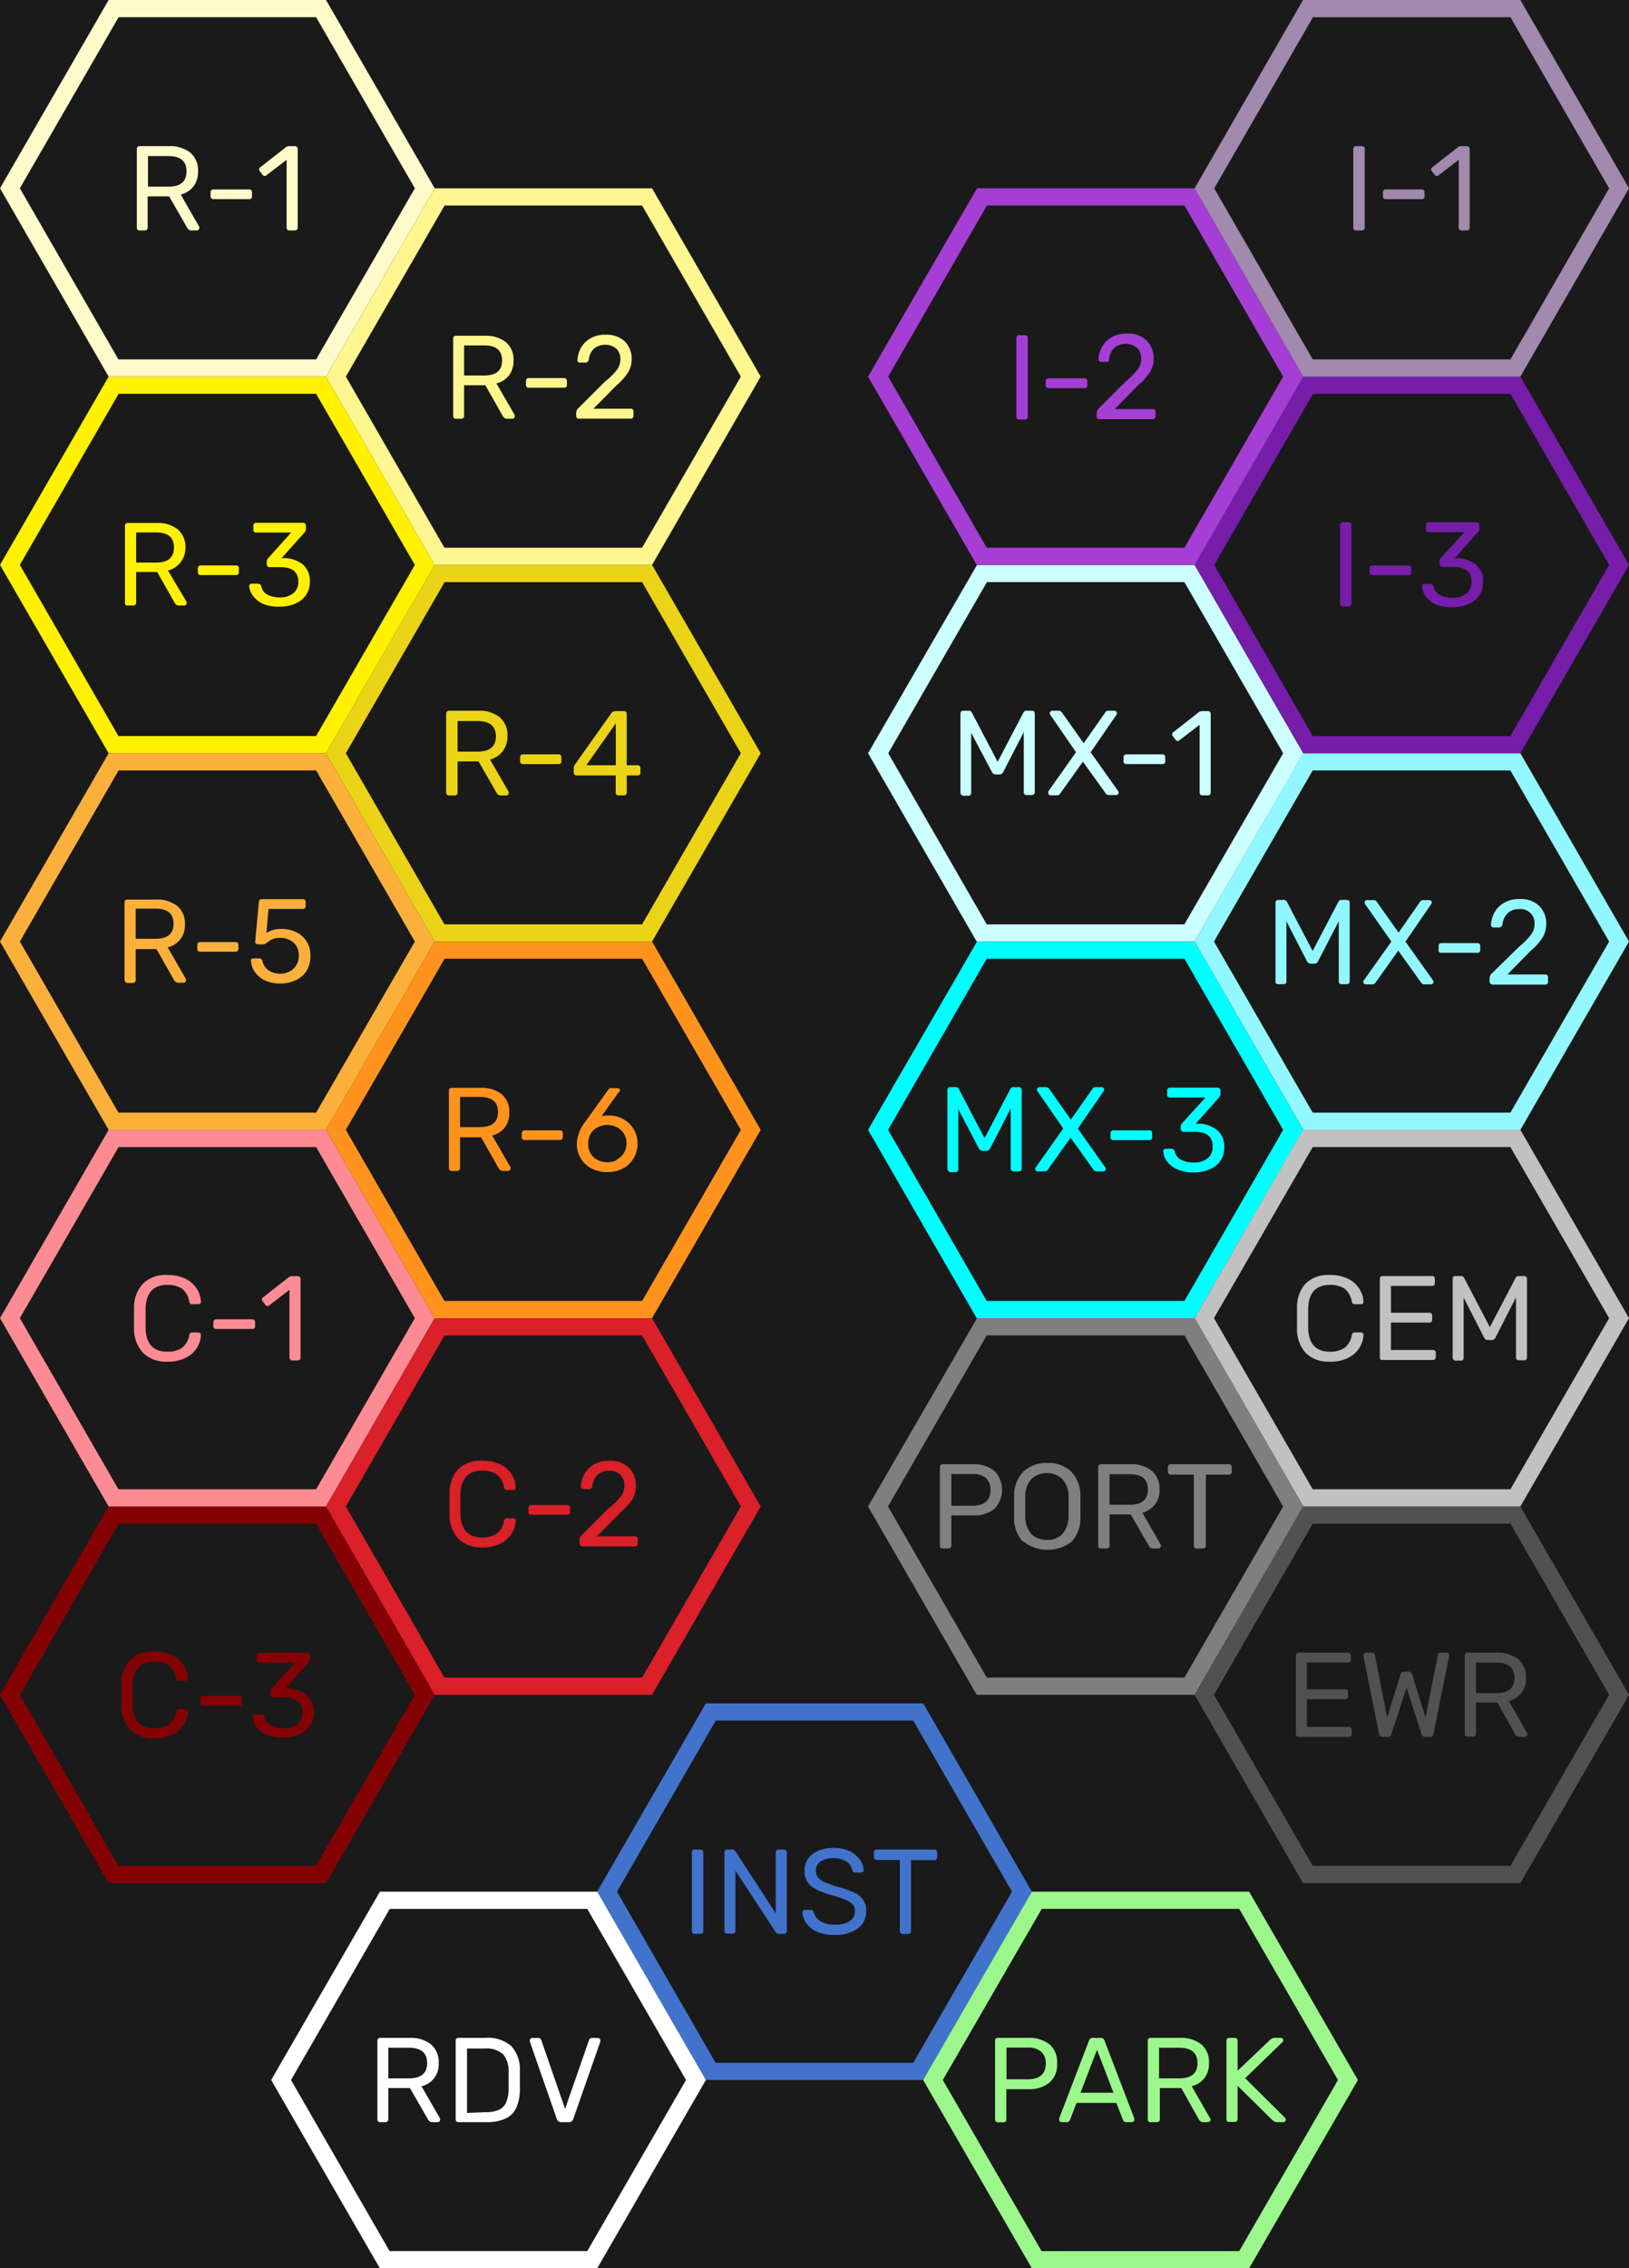 <svg xmlns="http://www.w3.org/2000/svg" viewBox="0 0 189.54 263.8">
  <defs>
    <style>
      .cls-1 {
        fill: #1a1a1a;
      }

      .cls-2 {
        fill: #4273cc;
      }

      .cls-3 {
        fill: #fff;
      }

      .cls-4 {
        fill: #9bf78b;
      }

      .cls-5 {
        fill: #cff;
      }

      .cls-6 {
        fill: aqua;
      }

      .cls-7 {
        fill: #92f7ff;
      }

      .cls-8 {
        fill: #c1c1c1;
      }

      .cls-9 {
        fill: #7f7f7f;
      }

      .cls-10 {
        fill: #515151;
      }

      .cls-11 {
        fill: #761daa;
      }

      .cls-12 {
        fill: #a53ed5;
      }

      .cls-13 {
        fill: #a18aad;
      }

      .cls-14 {
        fill: #fc8b93;
      }

      .cls-15 {
        fill: #da2028;
      }

      .cls-16 {
        fill: #850204;
      }

      .cls-17 {
        fill: #fffaca;
      }

      .cls-18 {
        fill: #fff68f;
      }

      .cls-19 {
        fill: #fff100;
      }

      .cls-20 {
        fill: #ebd417;
      }

      .cls-21 {
        fill: #fbb03b;
      }

      .cls-22 {
        fill: #ff931e;
      }
    </style>
  </defs>
  <title>ZonesHex</title>
  <g id="Layer_2" data-name="Layer 2">
    <rect class="cls-1" x="-0.23" y="-0.1" width="190" height="264"/>
  </g>
  <g id="Res">
    <g id="OTHER">
      <path class="cls-2" d="M106.26,200.1,117.75,220l-11.49,19.9h-23L71.79,220l11.49-19.9h23m1.16-2H82.13L69.48,220l12.65,21.9h25.29L120.06,220l-12.64-21.9Z"/>
      <path class="cls-3" d="M68.33,222l11.49,19.9L68.33,261.8h-23L33.86,241.9,45.35,222h23m1.16-2H44.2L31.55,241.9,44.2,263.8H69.49l12.64-21.9L69.49,220Z"/>
      <path class="cls-4" d="M144.19,222l11.49,19.9-11.49,19.9h-23l-11.49-19.9L121.21,222h23m1.15-2H120.06l-12.65,21.9,12.65,21.9h25.28L158,241.9,145.34,220Z"/>
      <g>
        <path class="cls-4" d="M115.87,246.71a.32.32,0,0,1-.09-.23v-9.14a.33.33,0,0,1,.09-.25.28.28,0,0,1,.22-.09h3.54a3.8,3.8,0,0,1,2.49.76A2.75,2.75,0,0,1,123,240a2.72,2.72,0,0,1-.9,2.21,3.74,3.74,0,0,1-2.49.76h-2.52v3.53a.31.31,0,0,1-.32.32h-.7A.28.28,0,0,1,115.87,246.71Zm3.69-4.89c1.41,0,2.12-.62,2.12-1.84a1.77,1.77,0,0,0-.53-1.37,2.29,2.29,0,0,0-1.59-.48h-2.45v3.69Z"/>
        <path class="cls-4" d="M123.33,246.72a.27.27,0,0,1-.09-.2l0-.15,3.47-9.06a.44.44,0,0,1,.45-.31h.9a.44.44,0,0,1,.45.31l3.47,9.06,0,.15a.27.27,0,0,1-.09.2.34.34,0,0,1-.21.08h-.66a.38.38,0,0,1-.35-.24l-.78-2h-4.63l-.77,2a.38.38,0,0,1-.35.24h-.68A.27.27,0,0,1,123.33,246.72Zm2.39-3.34h3.84l-1.92-5Z"/>
        <path class="cls-4" d="M133.63,246.71a.31.31,0,0,1-.08-.23v-9.14a.33.33,0,0,1,.08-.25.3.3,0,0,1,.23-.09h3.41a3.81,3.81,0,0,1,2.5.75,2.67,2.67,0,0,1,.9,2.18,2.74,2.74,0,0,1-.53,1.75,2.79,2.79,0,0,1-1.48.95l2.15,3.74a.3.3,0,0,1,.05.15.27.27,0,0,1-.09.2.28.28,0,0,1-.2.08H140a.48.48,0,0,1-.33-.1.94.94,0,0,1-.22-.28l-2-3.58h-2.5v3.64a.32.32,0,0,1-.09.23.36.36,0,0,1-.24.09h-.67A.3.3,0,0,1,133.63,246.71Zm3.59-5c1.4,0,2.11-.59,2.11-1.78s-.71-1.78-2.11-1.78h-2.36v3.56Z"/>
        <path class="cls-4" d="M142.79,246.71a.32.32,0,0,1-.09-.23v-9.14a.33.33,0,0,1,.09-.25A.28.28,0,0,1,143,237h.66a.32.32,0,0,1,.24.09.3.3,0,0,1,.1.25v3.48l3.79-3.6a.78.78,0,0,1,.55-.22h.7a.27.27,0,0,1,.27.28.24.24,0,0,1-.06.18l-4.37,4.23,4.66,4.63a.31.31,0,0,1,.07.2.3.3,0,0,1-.08.2.32.32,0,0,1-.2.08h-.73a.68.68,0,0,1-.31-.06l-.23-.16-4.06-4v3.87a.33.33,0,0,1-.1.23.36.36,0,0,1-.24.09H143A.28.28,0,0,1,142.79,246.71Z"/>
      </g>
      <g>
        <path class="cls-2" d="M80.58,224.81a.36.36,0,0,1-.08-.23v-9.16a.36.36,0,0,1,.08-.23.3.3,0,0,1,.23-.09h.7a.31.31,0,0,1,.32.32v9.16a.31.31,0,0,1-.32.32h-.7A.3.3,0,0,1,80.58,224.81Z"/>
        <path class="cls-2" d="M84.38,224.81a.32.32,0,0,1-.09-.23v-9.14a.35.35,0,0,1,.09-.25.28.28,0,0,1,.22-.09h.62a.33.33,0,0,1,.21.06l.14.14,4.69,7.22v-7.08a.35.35,0,0,1,.09-.25.32.32,0,0,1,.23-.09h.63a.32.32,0,0,1,.24.09.36.36,0,0,1,.1.25v9.13a.33.33,0,0,1-.1.23.28.28,0,0,1-.23.1h-.63a.33.33,0,0,1-.33-.19l-4.69-7.16v7a.32.32,0,0,1-.09.23.32.32,0,0,1-.24.09H84.6A.28.28,0,0,1,84.38,224.81Z"/>
        <path class="cls-2" d="M95.12,224.68a3.08,3.08,0,0,1-1.29-1,2.31,2.31,0,0,1-.47-1.28.27.27,0,0,1,.09-.2.3.3,0,0,1,.21-.08h.69a.35.35,0,0,1,.34.28,1.69,1.69,0,0,0,.73,1,2.83,2.83,0,0,0,1.7.43,3,3,0,0,0,1.77-.42,1.33,1.33,0,0,0,.59-1.16,1.12,1.12,0,0,0-.28-.79,2.49,2.49,0,0,0-.86-.53,16.36,16.36,0,0,0-1.7-.57,8.75,8.75,0,0,1-1.71-.66,2.46,2.46,0,0,1-1-.86,2.56,2.56,0,0,1,.08-2.65,2.75,2.75,0,0,1,1.18-.94,4.58,4.58,0,0,1,1.82-.34,4.16,4.16,0,0,1,1.87.39,3.1,3.1,0,0,1,1.18,1,2.25,2.25,0,0,1,.43,1.17.25.25,0,0,1-.08.21.29.29,0,0,1-.21.09h-.7a.38.38,0,0,1-.21-.07.39.39,0,0,1-.14-.21,1.44,1.44,0,0,0-.67-1,2.6,2.6,0,0,0-1.47-.39,2.66,2.66,0,0,0-1.51.37,1.23,1.23,0,0,0-.56,1.1,1.22,1.22,0,0,0,.25.8,2.19,2.19,0,0,0,.8.54,12.93,12.93,0,0,0,1.58.55,11.68,11.68,0,0,1,1.87.67,2.52,2.52,0,0,1,1,.84,2.18,2.18,0,0,1,.34,1.28,2.42,2.42,0,0,1-1,2.05,4.49,4.49,0,0,1-2.71.73A5.1,5.1,0,0,1,95.12,224.68Z"/>
        <path class="cls-2" d="M104.8,224.81a.29.29,0,0,1-.1-.23v-8.27H102a.29.29,0,0,1-.23-.1.3.3,0,0,1-.09-.23v-.54a.35.35,0,0,1,.09-.25.32.32,0,0,1,.23-.09h6.72a.32.32,0,0,1,.24.09.34.34,0,0,1,.08.25V216a.3.3,0,0,1-.09.23.28.28,0,0,1-.23.1H106v8.27a.32.32,0,0,1-.09.23.36.36,0,0,1-.24.09H105A.3.3,0,0,1,104.8,224.81Z"/>
      </g>
      <g>
        <path class="cls-3" d="M44,246.71a.32.32,0,0,1-.09-.23v-9.14a.33.33,0,0,1,.09-.25.28.28,0,0,1,.22-.09h3.42a3.81,3.81,0,0,1,2.5.75,2.67,2.67,0,0,1,.9,2.18,2.59,2.59,0,0,1-2,2.7l2.16,3.74a.28.28,0,0,1,0,.15.27.27,0,0,1-.28.28h-.61a.48.48,0,0,1-.33-.1.94.94,0,0,1-.22-.28l-2.06-3.58H45.18v3.64a.29.29,0,0,1-.1.23.32.32,0,0,1-.24.09h-.67A.28.28,0,0,1,44,246.71Zm3.58-5c1.41,0,2.12-.59,2.12-1.78s-.71-1.78-2.12-1.78H45.18v3.56Z"/>
        <path class="cls-3" d="M53.11,246.71a.32.32,0,0,1-.09-.23v-9.14a.33.33,0,0,1,.09-.25.28.28,0,0,1,.22-.09h3.16a4.16,4.16,0,0,1,3,.95,4,4,0,0,1,1,2.85c0,.27,0,.63,0,1.09s0,.82,0,1.1a5.29,5.29,0,0,1-.43,2.17,2.54,2.54,0,0,1-1.25,1.23,5.18,5.18,0,0,1-2.27.41H53.33A.28.28,0,0,1,53.11,246.71Zm3.38-1.07a3.7,3.7,0,0,0,1.56-.27,1.68,1.68,0,0,0,.84-.86,4.07,4.07,0,0,0,.29-1.57q0-.84,0-1.05c0-.15,0-.5,0-1a3,3,0,0,0-.66-2,2.88,2.88,0,0,0-2.1-.65H54.34v7.49Z"/>
        <path class="cls-3" d="M64.79,246.44l-3.14-9,0-.15a.25.25,0,0,1,.09-.19.28.28,0,0,1,.2-.09h.67a.37.37,0,0,1,.25.08.38.38,0,0,1,.12.17l2.77,8,2.78-8a.38.38,0,0,1,.12-.17.39.39,0,0,1,.25-.08h.67a.27.27,0,0,1,.2.09.27.27,0,0,1,.08.19.58.58,0,0,1,0,.15l-3.15,9a.51.51,0,0,1-.51.36H65.3A.52.52,0,0,1,64.79,246.44Z"/>
      </g>
    </g>
    <g id="MX">
      <path class="cls-5" d="M137.81,67.7,149.3,87.6l-11.49,19.9h-23L103.35,87.6l11.48-19.9h23m1.16-2H113.68L101,87.6l12.64,21.9H139l12.64-21.9L139,65.7Z"/>
      <path class="cls-6" d="M137.81,111.5l11.49,19.9-11.49,19.9h-23l-11.48-19.9,11.48-19.9h23m1.16-2H113.68L101,131.4l12.64,21.9H139l12.64-21.9L139,109.5Z"/>
      <path class="cls-7" d="M175.74,89.6l11.49,19.9-11.49,19.9h-23l-11.49-19.9,11.49-19.9h23m1.16-2H151.61L139,109.5l12.65,21.9H176.9l12.64-21.9L176.9,87.6Z"/>
      <g>
        <path class="cls-5" d="M111.84,92.41a.32.32,0,0,1-.09-.23V83a.41.41,0,0,1,.08-.25.32.32,0,0,1,.24-.09h.66a.36.36,0,0,1,.35.21l3,5.73,3-5.73a.37.37,0,0,1,.34-.21h.66a.29.29,0,0,1,.23.09.37.37,0,0,1,.09.25v9.14a.31.31,0,0,1-.32.32h-.65a.28.28,0,0,1-.22-.09.32.32,0,0,1-.09-.23v-7l-2.39,4.64a.47.47,0,0,1-.45.29h-.42a.51.51,0,0,1-.45-.29L113,85.22v7a.32.32,0,0,1-.09.23.3.3,0,0,1-.23.09h-.63A.32.32,0,0,1,111.84,92.41Z"/>
        <path class="cls-5" d="M122.05,92.42a.3.3,0,0,1-.08-.2A.32.32,0,0,1,122,92l3.2-4.52-3-4.35a.33.33,0,0,1-.06-.19.31.31,0,0,1,.28-.28h.8a.48.48,0,0,1,.37.24l2.5,3.54,2.48-3.54a.4.4,0,0,1,.36-.24h.75a.31.31,0,0,1,.28.28.33.33,0,0,1-.06.19l-3,4.36,3.2,4.51a.32.32,0,0,1,.06.18.27.27,0,0,1-.09.2.28.28,0,0,1-.21.08H129a.43.43,0,0,1-.37-.22L126,88.58l-2.64,3.7a.42.42,0,0,1-.36.22h-.77A.27.27,0,0,1,122.05,92.42Z"/>
        <path class="cls-5" d="M130.82,88.78a.29.29,0,0,1-.09-.22v-.51a.32.32,0,0,1,.09-.23.32.32,0,0,1,.24-.09h4.2a.31.31,0,0,1,.32.32v.51a.29.29,0,0,1-.09.22.31.31,0,0,1-.23.08h-4.2A.32.32,0,0,1,130.82,88.78Z"/>
        <path class="cls-5" d="M139.67,92.41a.32.32,0,0,1-.09-.23V84.29l-2.35,1.8a.32.32,0,0,1-.21.09.34.34,0,0,1-.24-.14l-.33-.44a.3.3,0,0,1-.07-.19.29.29,0,0,1,.14-.26l3-2.35a.76.76,0,0,1,.37-.1h.66a.32.32,0,0,1,.23.09.34.34,0,0,1,.09.24v9.15a.31.31,0,0,1-.32.32h-.69A.28.28,0,0,1,139.67,92.41Z"/>
      </g>
      <g>
        <path class="cls-7" d="M148.5,114.39a.28.28,0,0,1-.09-.23V105a.33.33,0,0,1,.08-.25.3.3,0,0,1,.24-.09h.65a.35.35,0,0,1,.35.21l3,5.73,3-5.73a.35.35,0,0,1,.33-.21h.66a.32.32,0,0,1,.24.09.37.37,0,0,1,.08.25v9.14a.31.31,0,0,1-.32.32h-.64a.3.3,0,0,1-.23-.09.36.36,0,0,1-.08-.23v-7l-2.4,4.63a.46.46,0,0,1-.44.3h-.42a.48.48,0,0,1-.45-.3l-2.38-4.63v7a.31.31,0,0,1-.32.32h-.63A.3.3,0,0,1,148.5,114.39Z"/>
        <path class="cls-7" d="M158.71,114.4a.27.27,0,0,1-.09-.2.3.3,0,0,1,.06-.18l3.21-4.52-3.06-4.36a.35.35,0,0,1-.05-.18.32.32,0,0,1,.08-.2.3.3,0,0,1,.2-.08h.8a.45.45,0,0,1,.36.24l2.51,3.54,2.47-3.54a.43.43,0,0,1,.37-.24h.74a.27.27,0,0,1,.28.28.28.28,0,0,1-.06.18l-3,4.37,3.21,4.51a.37.37,0,0,1,.05.18.27.27,0,0,1-.09.2.32.32,0,0,1-.2.08h-.8a.42.42,0,0,1-.36-.22l-2.65-3.7-2.63,3.7a.44.44,0,0,1-.37.22h-.77A.27.27,0,0,1,158.71,114.4Z"/>
        <path class="cls-7" d="M167.48,110.76a.3.3,0,0,1-.09-.23V110a.31.31,0,0,1,.32-.32h4.2a.31.31,0,0,1,.32.32v.5a.3.3,0,0,1-.09.23.36.36,0,0,1-.23.08h-4.2A.36.36,0,0,1,167.48,110.76Z"/>
        <path class="cls-7" d="M173.42,114.39a.29.29,0,0,1-.1-.23v-.42a.84.84,0,0,1,.35-.62l3.06-3a8,8,0,0,0,1.42-1.44,2,2,0,0,0,.4-1.19,1.63,1.63,0,0,0-1.81-1.76,1.79,1.79,0,0,0-1.33.49,2.17,2.17,0,0,0-.6,1.31.36.36,0,0,1-.14.24.37.37,0,0,1-.23.09h-.67a.29.29,0,0,1-.21-.09.27.27,0,0,1-.08-.19,3.25,3.25,0,0,1,.4-1.44A2.84,2.84,0,0,1,175,105a3.26,3.26,0,0,1,1.76-.44,3.12,3.12,0,0,1,2.36.82,2.83,2.83,0,0,1,.79,2.07,3,3,0,0,1-.43,1.59,6.45,6.45,0,0,1-1.33,1.49l-2.76,2.8h4.41a.32.32,0,0,1,.24.09.33.33,0,0,1,.08.24v.53a.31.31,0,0,1-.32.32h-6.13A.3.3,0,0,1,173.42,114.39Z"/>
      </g>
      <g>
        <path class="cls-6" d="M110.32,136.14a.32.32,0,0,1-.09-.23v-9.14a.37.37,0,0,1,.09-.25.29.29,0,0,1,.23-.09h.66a.35.35,0,0,1,.35.21l3,5.73,3-5.73a.37.37,0,0,1,.34-.21h.66a.29.29,0,0,1,.23.09.37.37,0,0,1,.09.25v9.14a.31.31,0,0,1-.32.32h-.65a.29.29,0,0,1-.22-.09.32.32,0,0,1-.09-.23v-7l-2.39,4.64a.47.47,0,0,1-.45.29h-.42a.51.51,0,0,1-.45-.29L111.5,129v7a.32.32,0,0,1-.09.23.3.3,0,0,1-.23.09h-.63A.32.32,0,0,1,110.32,136.14Z"/>
        <path class="cls-6" d="M120.53,136.15a.3.3,0,0,1-.08-.2.32.32,0,0,1,.06-.18l3.2-4.52-3-4.35a.33.33,0,0,1-.06-.19.31.31,0,0,1,.28-.28h.8a.48.48,0,0,1,.37.24l2.5,3.54,2.48-3.54a.4.4,0,0,1,.36-.24h.75a.31.31,0,0,1,.28.28.33.33,0,0,1-.06.19l-3,4.36,3.2,4.51a.32.32,0,0,1,.06.18.27.27,0,0,1-.09.2.28.28,0,0,1-.21.08h-.79a.44.44,0,0,1-.37-.22l-2.64-3.7-2.64,3.7a.42.42,0,0,1-.36.22h-.77A.27.27,0,0,1,120.53,136.15Z"/>
        <path class="cls-6" d="M129.31,132.51a.27.27,0,0,1-.1-.22v-.51a.29.29,0,0,1,.1-.23.3.3,0,0,1,.23-.09h4.2a.31.31,0,0,1,.32.32v.51a.29.29,0,0,1-.09.22.31.31,0,0,1-.23.08h-4.2A.3.3,0,0,1,129.31,132.51Z"/>
        <path class="cls-6" d="M137,136a2.92,2.92,0,0,1-1.21-.93,2.18,2.18,0,0,1-.44-1.19.29.29,0,0,1,.08-.21.31.31,0,0,1,.21-.07h.63a.44.44,0,0,1,.25.06.41.41,0,0,1,.16.24,1.42,1.42,0,0,0,.79,1,3.2,3.2,0,0,0,1.43.3,2.49,2.49,0,0,0,1.61-.49,1.69,1.69,0,0,0,.59-1.38c0-1.14-.69-1.7-2.08-1.7h-1.32a.33.33,0,0,1-.23-.1.3.3,0,0,1-.09-.23V131a.49.49,0,0,1,.15-.36l2.73-3h-4.14a.34.34,0,0,1-.23-.08.3.3,0,0,1-.09-.23v-.5a.37.37,0,0,1,.09-.25.3.3,0,0,1,.23-.09h5.54a.33.33,0,0,1,.25.09.37.37,0,0,1,.09.25v.46a.53.53,0,0,1-.14.32l-2.73,3.07h.22a3.56,3.56,0,0,1,2.26.74,2.52,2.52,0,0,1,.84,2A2.75,2.75,0,0,1,142,135a2.84,2.84,0,0,1-1.27,1,4.63,4.63,0,0,1-1.83.35A4.72,4.72,0,0,1,137,136Z"/>
      </g>
    </g>
    <g id="Port_EWR_CEM" data-name="Port/EWR/CEM">
      <path class="cls-8" d="M175.74,133.4l11.49,19.9-11.49,19.9h-23l-11.49-19.9,11.49-19.9h23m1.16-2H151.61L139,153.3l12.65,21.9H176.9l12.64-21.9L176.9,131.4Z"/>
      <path class="cls-9" d="M137.81,155.3l11.49,19.9-11.49,19.9h-23l-11.49-19.9,11.49-19.9h23m1.16-2H113.68L101,175.2l12.64,21.9H139l12.64-21.9L139,153.3Z"/>
      <path class="cls-10" d="M175.74,177.2l11.49,19.9L175.74,217h-23l-11.49-19.9,11.49-19.9h23m1.16-2H151.61L139,197.1,151.61,219H176.9l12.64-21.9L176.9,175.2Z"/>
      <g>
        <path class="cls-10" d="M150.85,201.91a.36.36,0,0,1-.08-.23v-9.14a.39.39,0,0,1,.08-.25.3.3,0,0,1,.23-.09h5.75a.33.33,0,0,1,.25.09.35.35,0,0,1,.09.25v.5a.3.3,0,0,1-.09.23.37.37,0,0,1-.25.08h-4.77v3.12h4.46a.33.33,0,0,1,.25.09.35.35,0,0,1,.09.25v.48a.32.32,0,0,1-.09.23.33.33,0,0,1-.25.09h-4.46v3.23h4.88a.31.31,0,0,1,.34.34v.5a.29.29,0,0,1-.1.23.32.32,0,0,1-.24.09h-5.86A.3.3,0,0,1,150.85,201.91Z"/>
        <path class="cls-10" d="M160.46,201.64l-1.81-9,0-.16a.31.31,0,0,1,.28-.28h.69c.2,0,.31.08.34.24l1.44,7.31,1.55-5a.42.42,0,0,1,.44-.34h.49a.44.44,0,0,1,.44.34l1.54,5,1.45-7.31c0-.16.14-.24.35-.24h.67a.31.31,0,0,1,.28.28.78.78,0,0,1,0,.16l-1.82,9a.39.39,0,0,1-.43.36h-.5a.45.45,0,0,1-.47-.35l-1.73-5.39-1.75,5.39a.43.43,0,0,1-.45.35h-.52A.41.41,0,0,1,160.46,201.64Z"/>
        <path class="cls-10" d="M170.51,201.91a.31.31,0,0,1-.08-.23v-9.14a.34.34,0,0,1,.08-.25.29.29,0,0,1,.22-.09h3.42a3.81,3.81,0,0,1,2.5.75,2.68,2.68,0,0,1,.9,2.18,2.59,2.59,0,0,1-2,2.7l2.15,3.74a.34.34,0,0,1,0,.15.26.26,0,0,1-.08.2.24.24,0,0,1-.2.08h-.61a.54.54,0,0,1-.33-.09,1.09,1.09,0,0,1-.22-.28L174.23,198h-2.49v3.64a.32.32,0,0,1-.09.23.36.36,0,0,1-.24.09h-.68A.29.29,0,0,1,170.51,201.91Zm3.59-5c1.4,0,2.11-.59,2.11-1.78s-.71-1.77-2.11-1.77h-2.36v3.55Z"/>
      </g>
      <g>
        <path class="cls-8" d="M151.91,157.33a4.13,4.13,0,0,1-1-2.78c0-.25,0-.66,0-1.23s0-1,0-1.26a4.09,4.09,0,0,1,1-2.78,3.71,3.71,0,0,1,2.83-1,4.64,4.64,0,0,1,2.11.44,3.18,3.18,0,0,1,1.31,1.16,3.11,3.11,0,0,1,.49,1.52.24.24,0,0,1-.1.21.31.31,0,0,1-.21.07h-.7a.33.33,0,0,1-.23-.07.45.45,0,0,1-.12-.23,2.42,2.42,0,0,0-.86-1.52,3,3,0,0,0-1.69-.43c-1.62,0-2.47.91-2.53,2.72,0,.25,0,.64,0,1.16s0,.92,0,1.19c.06,1.8.91,2.7,2.53,2.7a2.91,2.91,0,0,0,1.68-.43,2.36,2.36,0,0,0,.87-1.5.54.54,0,0,1,.12-.24.33.33,0,0,1,.23-.07h.7a.32.32,0,0,1,.21.08.23.23,0,0,1,.1.2,3.14,3.14,0,0,1-1.8,2.68,4.51,4.51,0,0,1-2.11.44A3.75,3.75,0,0,1,151.91,157.33Z"/>
        <path class="cls-8" d="M160.63,158.11a.36.36,0,0,1-.08-.23v-9.14a.39.39,0,0,1,.08-.25.3.3,0,0,1,.23-.09h5.75a.31.31,0,0,1,.34.34v.5a.32.32,0,0,1-.09.23.39.39,0,0,1-.25.08h-4.77v3.12h4.46a.31.31,0,0,1,.34.34v.47a.34.34,0,0,1-.09.24.33.33,0,0,1-.25.09h-4.46V157h4.88a.31.31,0,0,1,.34.34v.5a.29.29,0,0,1-.1.23.32.32,0,0,1-.24.09h-5.86A.3.3,0,0,1,160.63,158.11Z"/>
        <path class="cls-8" d="M169.11,158.11a.32.32,0,0,1-.09-.23v-9.14a.39.39,0,0,1,.08-.25.32.32,0,0,1,.24-.09H170a.35.35,0,0,1,.35.21l3,5.73,3-5.73a.37.37,0,0,1,.34-.21h.66a.29.29,0,0,1,.23.09.35.35,0,0,1,.09.25v9.14a.31.31,0,0,1-.32.32h-.65a.28.28,0,0,1-.22-.09.32.32,0,0,1-.09-.23v-7L174,155.56a.47.47,0,0,1-.45.29h-.42a.51.51,0,0,1-.45-.29l-2.38-4.64v7a.32.32,0,0,1-.09.23.3.3,0,0,1-.23.09h-.63A.32.32,0,0,1,169.11,158.11Z"/>
      </g>
      <g>
        <path class="cls-9" d="M109.44,180a.31.31,0,0,1-.08-.23v-9.14a.34.34,0,0,1,.08-.25.29.29,0,0,1,.22-.09h3.55a3.77,3.77,0,0,1,2.48.76,3.19,3.19,0,0,1,0,4.44,3.77,3.77,0,0,1-2.48.75h-2.52v3.53a.33.33,0,0,1-.1.23.3.3,0,0,1-.23.09h-.7A.29.29,0,0,1,109.44,180Zm3.7-4.89c1.4,0,2.11-.61,2.11-1.84a1.77,1.77,0,0,0-.53-1.37,2.28,2.28,0,0,0-1.58-.47h-2.45v3.68Z"/>
        <path class="cls-9" d="M119,179.28a4,4,0,0,1-1-2.89c0-.28,0-.67,0-1.19s0-.9,0-1.17a4,4,0,0,1,1.08-2.89,3.88,3.88,0,0,1,2.78-1,3.84,3.84,0,0,1,2.77,1,4,4,0,0,1,1.08,2.89q0,.81,0,1.17c0,.24,0,.63,0,1.19a4.07,4.07,0,0,1-1,2.89,4.59,4.59,0,0,1-5.62,0Zm4.6-.88a3,3,0,0,0,.73-2.08c0-.56,0-.93,0-1.12s0-.58,0-1.12a3,3,0,0,0-.73-2.08,2.68,2.68,0,0,0-3.59,0,3,3,0,0,0-.72,2.08c0,.27,0,.65,0,1.12s0,.84,0,1.12a3,3,0,0,0,.71,2.08,2.44,2.44,0,0,0,1.81.68A2.41,2.41,0,0,0,123.62,178.4Z"/>
        <path class="cls-9" d="M127.86,180a.36.36,0,0,1-.08-.23v-9.14a.39.39,0,0,1,.08-.25.3.3,0,0,1,.23-.09h3.41a3.79,3.79,0,0,1,2.5.75,2.69,2.69,0,0,1,.91,2.18,2.61,2.61,0,0,1-2,2.7l2.16,3.74a.48.48,0,0,1,0,.15.27.27,0,0,1-.09.2.27.27,0,0,1-.19.08h-.62a.48.48,0,0,1-.33-.1.71.71,0,0,1-.21-.28l-2.06-3.58H129.1v3.64a.33.33,0,0,1-.1.23.36.36,0,0,1-.24.09h-.67A.3.3,0,0,1,127.86,180Zm3.59-5c1.41,0,2.11-.59,2.11-1.78s-.7-1.77-2.11-1.77H129.1V175Z"/>
        <path class="cls-9" d="M139,180a.32.32,0,0,1-.09-.23v-8.27h-2.7a.29.29,0,0,1-.23-.1.3.3,0,0,1-.09-.23v-.54a.35.35,0,0,1,.09-.25.32.32,0,0,1,.23-.09H143a.32.32,0,0,1,.24.09.39.39,0,0,1,.08.25v.54a.3.3,0,0,1-.09.23.29.29,0,0,1-.23.1h-2.69v8.27a.29.29,0,0,1-.1.23.32.32,0,0,1-.23.09h-.68A.32.32,0,0,1,139,180Z"/>
      </g>
    </g>
    <g id="Ind">
      <path class="cls-11" d="M175.74,45.8l11.49,19.9L175.74,85.6h-23L141.28,65.7l11.49-19.9h23m1.16-2H151.61L139,65.7l12.64,21.9H176.9l12.64-21.9L176.9,43.8Z"/>
      <path class="cls-12" d="M137.81,23.9,149.3,43.8,137.81,63.7h-23L103.34,43.8l11.49-19.9h23m1.16-2H113.68L101,43.8l12.65,21.9H139l12.64-21.9L139,21.9Z"/>
      <path class="cls-13" d="M175.74,2l11.49,19.9L175.74,41.8h-23L141.28,21.9,152.77,2h23m1.16-2H151.61L139,21.9l12.64,21.9H176.9l12.64-21.9L176.9,0Z"/>
      <g>
        <path class="cls-13" d="M157.55,26.71a.32.32,0,0,1-.09-.23V17.32a.32.32,0,0,1,.09-.23.28.28,0,0,1,.22-.09h.7a.31.31,0,0,1,.24.09.28.28,0,0,1,.08.23v9.16a.32.32,0,0,1-.09.23.3.3,0,0,1-.23.09h-.7A.28.28,0,0,1,157.55,26.71Z"/>
        <path class="cls-13" d="M161,23.08a.3.3,0,0,1-.09-.23v-.5a.31.31,0,0,1,.32-.32h4.2a.3.3,0,0,1,.23.09.32.32,0,0,1,.09.23v.5a.3.3,0,0,1-.09.23.34.34,0,0,1-.23.08h-4.2A.36.36,0,0,1,161,23.08Z"/>
        <path class="cls-13" d="M169.81,26.71a.36.36,0,0,1-.08-.23v-7.9l-2.35,1.81a.31.31,0,0,1-.21.08.28.28,0,0,1-.24-.14l-.34-.43a.4.4,0,0,1-.07-.2.31.31,0,0,1,.14-.25l3-2.35a.61.61,0,0,1,.36-.1h.66a.3.3,0,0,1,.23.09.32.32,0,0,1,.09.23v9.16a.32.32,0,0,1-.09.23.3.3,0,0,1-.23.09H170A.3.3,0,0,1,169.81,26.71Z"/>
      </g>
      <g>
        <path class="cls-12" d="M118.34,48.69a.36.36,0,0,1-.08-.23V39.3a.36.36,0,0,1,.08-.23.3.3,0,0,1,.23-.09h.7a.32.32,0,0,1,.23.08.32.32,0,0,1,.09.24v9.16a.31.31,0,0,1-.32.32h-.7A.3.3,0,0,1,118.34,48.69Z"/>
        <path class="cls-12" d="M121.76,45.05a.28.28,0,0,1-.09-.22v-.5a.3.3,0,0,1,.09-.23A.3.3,0,0,1,122,44h4.2a.29.29,0,0,1,.23.1.3.3,0,0,1,.09.23v.5a.28.28,0,0,1-.09.22.32.32,0,0,1-.23.09H122A.32.32,0,0,1,121.76,45.05Z"/>
        <path class="cls-12" d="M127.7,48.69a.32.32,0,0,1-.09-.23V48a.84.84,0,0,1,.35-.62l3-3a8.91,8.91,0,0,0,1.43-1.44,2,2,0,0,0,.39-1.19,1.74,1.74,0,0,0-.46-1.29,2.1,2.1,0,0,0-2.67,0,2.21,2.21,0,0,0-.61,1.31A.32.32,0,0,1,129,42a.33.33,0,0,1-.22.08h-.67a.25.25,0,0,1-.21-.08.27.27,0,0,1-.09-.2,3.38,3.38,0,0,1,.4-1.43,3,3,0,0,1,1.1-1.13,3.33,3.33,0,0,1,1.77-.45,3.13,3.13,0,0,1,2.35.82,2.88,2.88,0,0,1,.8,2.08,3.05,3.05,0,0,1-.43,1.59,6.53,6.53,0,0,1-1.34,1.49l-2.76,2.8h4.41a.3.3,0,0,1,.24.09.29.29,0,0,1,.09.23v.54a.32.32,0,0,1-.09.23.34.34,0,0,1-.24.09h-6.13A.32.32,0,0,1,127.7,48.69Z"/>
      </g>
      <g>
        <path class="cls-11" d="M156,70.44a.31.31,0,0,1-.08-.23V61.05a.31.31,0,0,1,.08-.23.29.29,0,0,1,.22-.09h.7a.3.3,0,0,1,.24.09.28.28,0,0,1,.08.23v9.16a.32.32,0,0,1-.09.23.3.3,0,0,1-.23.09h-.7A.29.29,0,0,1,156,70.44Z"/>
        <path class="cls-11" d="M159.45,66.81a.3.3,0,0,1-.09-.23v-.5a.31.31,0,0,1,.32-.32h4.2a.3.3,0,0,1,.23.09.32.32,0,0,1,.09.23v.5a.3.3,0,0,1-.09.23.34.34,0,0,1-.23.08h-4.2A.36.36,0,0,1,159.45,66.81Z"/>
        <path class="cls-11" d="M167.12,70.32a2.86,2.86,0,0,1-1.21-.94,2.06,2.06,0,0,1-.44-1.19.24.24,0,0,1,.08-.2.32.32,0,0,1,.21-.08h.63a.46.46,0,0,1,.25.07.41.41,0,0,1,.16.24,1.44,1.44,0,0,0,.79,1,3.18,3.18,0,0,0,1.43.29,2.46,2.46,0,0,0,1.6-.48,1.66,1.66,0,0,0,.6-1.38c0-1.14-.7-1.71-2.09-1.71h-1.31a.31.31,0,0,1-.32-.32v-.36a.53.53,0,0,1,.15-.37l2.73-3h-4.14a.36.36,0,0,1-.24-.08.3.3,0,0,1-.09-.23v-.5a.35.35,0,0,1,.09-.25.32.32,0,0,1,.24-.09h5.54a.32.32,0,0,1,.24.09.32.32,0,0,1,.1.25v.46a.53.53,0,0,1-.14.32l-2.73,3.07h.22a3.56,3.56,0,0,1,2.26.74,2.51,2.51,0,0,1,.83,2,2.75,2.75,0,0,1-.45,1.59,2.89,2.89,0,0,1-1.27,1,4.63,4.63,0,0,1-1.83.35A4.72,4.72,0,0,1,167.12,70.32Z"/>
      </g>
    </g>
    <g id="Comm">
      <path class="cls-14" d="M36.78,133.4l11.49,19.9L36.78,173.2h-23L2.31,153.3,13.8,133.4h23m1.15-2H12.64L0,153.3l12.64,21.9H37.93l12.65-21.9L37.93,131.4Z"/>
      <path class="cls-15" d="M74.71,155.3,86.2,175.2,74.71,195.1h-23L40.24,175.2l11.49-19.9h23m1.16-2H50.58L37.93,175.2l12.65,21.9H75.87l12.64-21.9L75.87,153.3Z"/>
      <path class="cls-16" d="M36.78,177.2l11.49,19.9L36.78,217h-23L2.31,197.1,13.8,177.2h23m1.15-2H12.64L0,197.1,12.64,219H37.93l12.65-21.9L37.93,175.2Z"/>
      <g>
        <path class="cls-16" d="M15.12,201.13a4.13,4.13,0,0,1-1-2.78c0-.25,0-.66,0-1.23s0-1,0-1.26a4.09,4.09,0,0,1,1-2.78,3.73,3.73,0,0,1,2.83-1,4.71,4.71,0,0,1,2.12.44,3.24,3.24,0,0,1,1.31,1.16,3.2,3.2,0,0,1,.48,1.52.26.26,0,0,1-.09.21.34.34,0,0,1-.22.07h-.7a.36.36,0,0,1-.22-.06.46.46,0,0,1-.13-.24,2.37,2.37,0,0,0-.86-1.51,2.92,2.92,0,0,0-1.69-.44c-1.62,0-2.47.91-2.53,2.72,0,.25,0,.64,0,1.16s0,.92,0,1.19c.06,1.8.91,2.7,2.53,2.7a2.91,2.91,0,0,0,1.68-.43,2.36,2.36,0,0,0,.87-1.5.46.46,0,0,1,.13-.24.31.31,0,0,1,.22-.07h.7a.35.35,0,0,1,.22.08.25.25,0,0,1,.09.2,3.27,3.27,0,0,1-.48,1.53,3.22,3.22,0,0,1-1.31,1.15,4.58,4.58,0,0,1-2.12.44A3.76,3.76,0,0,1,15.12,201.13Z"/>
        <path class="cls-16" d="M23.41,198.28a.28.28,0,0,1-.1-.23v-.5a.29.29,0,0,1,.1-.23.3.3,0,0,1,.23-.09h4.2a.31.31,0,0,1,.32.32v.5a.3.3,0,0,1-.09.23.36.36,0,0,1-.23.08h-4.2A.34.34,0,0,1,23.41,198.28Z"/>
        <path class="cls-16" d="M31.07,201.79a2.92,2.92,0,0,1-1.21-.94,2.13,2.13,0,0,1-.44-1.19.28.28,0,0,1,.08-.2.32.32,0,0,1,.21-.08h.63a.5.5,0,0,1,.26.07.45.45,0,0,1,.15.24,1.44,1.44,0,0,0,.79,1A3.22,3.22,0,0,0,33,201a2.48,2.48,0,0,0,1.6-.49,1.69,1.69,0,0,0,.59-1.38c0-1.14-.69-1.71-2.08-1.71H31.77a.32.32,0,0,1-.23-.09.3.3,0,0,1-.09-.23v-.36a.53.53,0,0,1,.15-.37l2.73-3H30.19a.36.36,0,0,1-.23-.08.3.3,0,0,1-.09-.23v-.5a.35.35,0,0,1,.09-.25.32.32,0,0,1,.23-.09h5.54a.33.33,0,0,1,.25.09.35.35,0,0,1,.09.25V193a.53.53,0,0,1-.14.32l-2.73,3.07h.22a3.56,3.56,0,0,1,2.26.74,2.51,2.51,0,0,1,.84,2,2.69,2.69,0,0,1-.46,1.59,2.84,2.84,0,0,1-1.27,1,4.63,4.63,0,0,1-1.83.35A4.72,4.72,0,0,1,31.07,201.79Z"/>
      </g>
      <g>
        <path class="cls-15" d="M53.3,178.93a4.13,4.13,0,0,1-1-2.78c0-.25,0-.66,0-1.24s0-1,0-1.26a4.09,4.09,0,0,1,1-2.77,3.73,3.73,0,0,1,2.83-1,4.64,4.64,0,0,1,2.11.44,3.18,3.18,0,0,1,1.31,1.16A3.11,3.11,0,0,1,60,173a.26.26,0,0,1-.09.21.34.34,0,0,1-.22.07H59a.31.31,0,0,1-.22-.07.39.39,0,0,1-.13-.23,2.42,2.42,0,0,0-.86-1.52,2.92,2.92,0,0,0-1.69-.43c-1.62,0-2.47.9-2.53,2.72,0,.25,0,.63,0,1.16s0,.92,0,1.19c.06,1.8.91,2.7,2.53,2.7a2.91,2.91,0,0,0,1.68-.43,2.36,2.36,0,0,0,.87-1.5.46.46,0,0,1,.13-.24.31.31,0,0,1,.22-.07h.7a.35.35,0,0,1,.22.08.25.25,0,0,1,.09.2,3.14,3.14,0,0,1-1.8,2.68,4.64,4.64,0,0,1-2.11.44A3.76,3.76,0,0,1,53.3,178.93Z"/>
        <path class="cls-15" d="M61.58,176.08a.3.3,0,0,1-.09-.23v-.5a.32.32,0,0,1,.09-.23.32.32,0,0,1,.24-.09H66a.31.31,0,0,1,.32.32v.5a.3.3,0,0,1-.09.23.36.36,0,0,1-.23.08h-4.2A.36.36,0,0,1,61.58,176.08Z"/>
        <path class="cls-15" d="M67.52,179.71a.32.32,0,0,1-.09-.23v-.42a.84.84,0,0,1,.35-.62l3-3A8.17,8.17,0,0,0,72.26,174a2,2,0,0,0,.39-1.19,1.74,1.74,0,0,0-.46-1.29,1.83,1.83,0,0,0-1.35-.47,1.75,1.75,0,0,0-1.32.49,2.23,2.23,0,0,0-.61,1.32.33.33,0,0,1-.14.23.35.35,0,0,1-.22.09h-.67a.26.26,0,0,1-.21-.09.25.25,0,0,1-.09-.19,3.25,3.25,0,0,1,.4-1.44,3,3,0,0,1,1.1-1.13,3.29,3.29,0,0,1,1.76-.44,3.1,3.1,0,0,1,2.36.82,2.83,2.83,0,0,1,.79,2.07,3,3,0,0,1-.42,1.59,6.33,6.33,0,0,1-1.34,1.49l-2.76,2.81h4.41a.29.29,0,0,1,.24.08.31.31,0,0,1,.08.24v.53a.32.32,0,0,1-.09.23.3.3,0,0,1-.23.09H67.75A.32.32,0,0,1,67.52,179.71Z"/>
      </g>
      <g>
        <path class="cls-14" d="M16.64,157.33a4.13,4.13,0,0,1-1.05-2.78c0-.25,0-.66,0-1.23s0-1,0-1.26a4.09,4.09,0,0,1,1.05-2.78,3.73,3.73,0,0,1,2.83-1,4.71,4.71,0,0,1,2.12.44,3.31,3.31,0,0,1,1.31,1.16,3.2,3.2,0,0,1,.48,1.52.26.26,0,0,1-.09.21.34.34,0,0,1-.22.07h-.7a.31.31,0,0,1-.22-.07.39.39,0,0,1-.13-.23,2.42,2.42,0,0,0-.86-1.52,3,3,0,0,0-1.69-.43c-1.62,0-2.47.91-2.53,2.72,0,.25,0,.64,0,1.16s0,.92,0,1.19c.06,1.8.91,2.7,2.53,2.7a2.91,2.91,0,0,0,1.68-.43,2.36,2.36,0,0,0,.87-1.5.46.46,0,0,1,.13-.24.31.31,0,0,1,.22-.07h.7a.35.35,0,0,1,.22.08.25.25,0,0,1,.09.2,3.1,3.1,0,0,1-1.79,2.68,4.58,4.58,0,0,1-2.12.44A3.76,3.76,0,0,1,16.64,157.33Z"/>
        <path class="cls-14" d="M24.92,154.48a.3.3,0,0,1-.09-.23v-.5a.32.32,0,0,1,.09-.23.34.34,0,0,1,.24-.09h4.2a.31.31,0,0,1,.32.32v.5a.3.3,0,0,1-.09.23.36.36,0,0,1-.23.08h-4.2A.38.38,0,0,1,24.92,154.48Z"/>
        <path class="cls-14" d="M33.77,158.11a.32.32,0,0,1-.09-.23V150l-2.35,1.81a.29.29,0,0,1-.45-.06l-.33-.43a.31.31,0,0,1-.07-.2.29.29,0,0,1,.14-.25l3-2.35a.66.66,0,0,1,.37-.1h.66a.31.31,0,0,1,.32.32v9.16a.31.31,0,0,1-.32.32H34A.28.28,0,0,1,33.77,158.11Z"/>
      </g>
    </g>
    <g id="Res-2" data-name="Res">
      <path class="cls-17" d="M36.78,2,48.27,21.9,36.78,41.8h-23L2.31,21.9,13.8,2h23m1.15-2H12.64L0,21.9,12.64,43.8H37.93L50.58,21.9,37.93,0Z"/>
      <g>
        <path class="cls-17" d="M16,26.71a.36.36,0,0,1-.08-.23V17.34a.37.37,0,0,1,.08-.25.3.3,0,0,1,.23-.09h3.41a3.79,3.79,0,0,1,2.5.75,2.67,2.67,0,0,1,.9,2.18,2.74,2.74,0,0,1-.53,1.75,2.79,2.79,0,0,1-1.48.95l2.15,3.74a.3.3,0,0,1,0,.15.27.27,0,0,1-.09.2.27.27,0,0,1-.19.08h-.62a.48.48,0,0,1-.33-.1.79.79,0,0,1-.21-.28l-2.06-3.58h-2.5v3.64a.32.32,0,0,1-.09.23.36.36,0,0,1-.24.09h-.67A.3.3,0,0,1,16,26.71Zm3.59-5c1.41,0,2.11-.59,2.11-1.78s-.7-1.78-2.11-1.78H17.22v3.56Z"/>
        <path class="cls-17" d="M24.6,23.08a.28.28,0,0,1-.1-.23v-.5a.28.28,0,0,1,.1-.23.3.3,0,0,1,.23-.09H29a.32.32,0,0,1,.23.09.3.3,0,0,1,.09.23v.5a.3.3,0,0,1-.09.23.36.36,0,0,1-.23.08h-4.2A.34.34,0,0,1,24.6,23.08Z"/>
        <path class="cls-17" d="M33.44,26.71a.32.32,0,0,1-.09-.23v-7.9L31,20.39a.32.32,0,0,1-.21.08.31.31,0,0,1-.24-.14l-.33-.43a.32.32,0,0,1-.07-.2.29.29,0,0,1,.14-.25l3-2.35a.66.66,0,0,1,.37-.1h.66a.31.31,0,0,1,.32.32v9.16a.31.31,0,0,1-.32.32h-.69A.28.28,0,0,1,33.44,26.71Z"/>
      </g>
      <path class="cls-18" d="M74.71,23.9,86.2,43.8,74.71,63.7h-23L40.24,43.8,51.73,23.9h23m1.16-2H50.58L37.93,43.8,50.58,65.7H75.87L88.51,43.8,75.87,21.9Z"/>
      <g>
        <path class="cls-18" d="M52.81,48.61a.34.34,0,0,1-.08-.23v-9a.36.36,0,0,1,.08-.24.3.3,0,0,1,.23-.09H56.4a3.74,3.74,0,0,1,2.46.74,2.63,2.63,0,0,1,.89,2.14,2.74,2.74,0,0,1-.53,1.73,2.62,2.62,0,0,1-1.46.93l2.13,3.68a.53.53,0,0,1,0,.16.26.26,0,0,1-.09.19.27.27,0,0,1-.19.08h-.6a.48.48,0,0,1-.33-.1.75.75,0,0,1-.21-.27l-2-3.53H54v3.58a.28.28,0,0,1-.1.23.32.32,0,0,1-.23.09H53A.3.3,0,0,1,52.81,48.61Zm3.53-4.94c1.39,0,2.08-.58,2.08-1.75s-.69-1.75-2.08-1.75H54v3.5Z"/>
        <path class="cls-18" d="M61.28,45a.29.29,0,0,1-.08-.22v-.49a.36.36,0,0,1,.08-.23.32.32,0,0,1,.23-.09h4.14a.28.28,0,0,1,.22.09.32.32,0,0,1,.09.23v.49a.27.27,0,0,1-.09.22.28.28,0,0,1-.22.09H61.51A.32.32,0,0,1,61.28,45Z"/>
        <path class="cls-18" d="M67.13,48.61a.3.3,0,0,1-.09-.23V48a.82.82,0,0,1,.34-.61l3-3A8.14,8.14,0,0,0,71.79,43a2,2,0,0,0,.39-1.17,1.74,1.74,0,0,0-.45-1.27,2.09,2.09,0,0,0-2.64,0,2.16,2.16,0,0,0-.59,1.29.38.38,0,0,1-.36.32h-.66a.32.32,0,0,1-.21-.08.3.3,0,0,1-.08-.2,3.32,3.32,0,0,1,.39-1.41,2.9,2.9,0,0,1,1.09-1.11,3.24,3.24,0,0,1,1.73-.44,3.1,3.1,0,0,1,2.33.81,2.86,2.86,0,0,1,.77,2,3,3,0,0,1-.42,1.57,6.72,6.72,0,0,1-1.31,1.47l-2.72,2.75h4.34a.31.31,0,0,1,.24.09.32.32,0,0,1,.08.23v.52a.31.31,0,0,1-.32.32h-6A.3.3,0,0,1,67.13,48.61Z"/>
      </g>
      <path class="cls-19" d="M36.78,45.8,48.27,65.7,36.78,85.6h-23L2.31,65.7,13.8,45.8h23m1.15-2H12.64L0,65.7,12.64,87.6H37.93L50.58,65.7,37.93,43.8Z"/>
      <g>
        <path class="cls-19" d="M14.63,70.37a.29.29,0,0,1-.09-.22v-9a.32.32,0,0,1,.09-.24.28.28,0,0,1,.22-.09h3.37a3.76,3.76,0,0,1,2.46.74,2.64,2.64,0,0,1,.89,2.15A2.71,2.71,0,0,1,21,65.41a2.67,2.67,0,0,1-1.46.94L21.71,70a.42.42,0,0,1,0,.15.27.27,0,0,1-.08.19.26.26,0,0,1-.2.08h-.6a.54.54,0,0,1-.33-.09.89.89,0,0,1-.21-.28l-2-3.53H15.84v3.59a.27.27,0,0,1-.1.22.32.32,0,0,1-.23.09h-.66A.28.28,0,0,1,14.63,70.37Zm3.53-4.94c1.39,0,2.08-.59,2.08-1.76s-.69-1.75-2.08-1.75H15.84v3.51Z"/>
        <path class="cls-19" d="M23.11,66.79a.28.28,0,0,1-.09-.22v-.5a.29.29,0,0,1,.09-.22.3.3,0,0,1,.23-.09h4.14a.31.31,0,0,1,.31.31v.5a.28.28,0,0,1-.09.22.29.29,0,0,1-.22.09H23.34A.3.3,0,0,1,23.11,66.79Z"/>
        <path class="cls-19" d="M30.66,70.25a2.82,2.82,0,0,1-1.19-.92A2.08,2.08,0,0,1,29,68.16a.24.24,0,0,1,.08-.2.29.29,0,0,1,.21-.08H30a.41.41,0,0,1,.25.07.45.45,0,0,1,.15.24,1.42,1.42,0,0,0,.78,1,3.25,3.25,0,0,0,1.41.29A2.42,2.42,0,0,0,34.12,69a1.65,1.65,0,0,0,.59-1.36c0-1.12-.69-1.68-2.06-1.68h-1.3a.29.29,0,0,1-.22-.09.3.3,0,0,1-.09-.23v-.36a.49.49,0,0,1,.15-.35l2.69-3H29.8a.3.3,0,0,1-.23-.08.28.28,0,0,1-.09-.22v-.5a.32.32,0,0,1,.09-.24.3.3,0,0,1,.23-.09h5.46a.31.31,0,0,1,.33.33v.46a.48.48,0,0,1-.14.32l-2.69,3H33a3.52,3.52,0,0,1,2.23.73,2.48,2.48,0,0,1,.82,2,2.75,2.75,0,0,1-.44,1.56,2.85,2.85,0,0,1-1.25,1,4.56,4.56,0,0,1-1.81.35A4.66,4.66,0,0,1,30.66,70.25Z"/>
      </g>
      <path class="cls-20" d="M74.71,67.7,86.2,87.6,74.71,107.5h-23L40.24,87.6,51.73,67.7h23m1.16-2H50.58L37.93,87.6l12.65,21.9H75.87L88.51,87.6,75.87,65.7Z"/>
      <g>
        <path class="cls-20" d="M52,92.41a.32.32,0,0,1-.09-.23V83a.37.37,0,0,1,.09-.25.28.28,0,0,1,.22-.09h3.42a3.82,3.82,0,0,1,2.5.75,2.68,2.68,0,0,1,.9,2.18,2.8,2.8,0,0,1-.53,1.75,2.76,2.76,0,0,1-1.49,1l2.16,3.74a.34.34,0,0,1,0,.15.3.3,0,0,1-.08.2.26.26,0,0,1-.2.08h-.61a.54.54,0,0,1-.33-.09,1.09,1.09,0,0,1-.22-.28l-2.06-3.59H53.24v3.64a.29.29,0,0,1-.1.23.32.32,0,0,1-.24.09h-.67A.28.28,0,0,1,52,92.41Zm3.58-5c1.41,0,2.12-.59,2.12-1.77s-.71-1.78-2.12-1.78H53.24v3.55Z"/>
        <path class="cls-20" d="M60.61,88.78a.29.29,0,0,1-.09-.22v-.51a.31.31,0,0,1,.32-.32H65a.31.31,0,0,1,.32.32v.51a.29.29,0,0,1-.09.22.31.31,0,0,1-.23.08h-4.2A.31.31,0,0,1,60.61,88.78Z"/>
        <path class="cls-20" d="M71.73,92.41a.32.32,0,0,1-.09-.23v-2H67.09a.34.34,0,0,1-.24-.09.32.32,0,0,1-.09-.23V89.3a.79.79,0,0,1,.16-.42l4.21-5.94a.51.51,0,0,1,.21-.17.64.64,0,0,1,.31-.07h.95a.32.32,0,0,1,.24.09.29.29,0,0,1,.08.24V89H74.2a.31.31,0,0,1,.32.32v.54a.31.31,0,0,1-.32.32H72.92v2a.31.31,0,0,1-.32.32H72A.3.3,0,0,1,71.73,92.41ZM68.22,89h3.43V84.12Z"/>
      </g>
      <path class="cls-21" d="M36.78,89.6l11.49,19.9L36.78,129.4h-23L2.31,109.5,13.8,89.6h23m1.15-2H12.64L0,109.5l12.64,21.9H37.93l12.65-21.9L37.93,87.6Z"/>
      <g>
        <path class="cls-21" d="M14.57,114.18a.36.36,0,0,1-.08-.23v-9a.36.36,0,0,1,.08-.24.29.29,0,0,1,.22-.09h3.37a3.74,3.74,0,0,1,2.46.74,2.61,2.61,0,0,1,.89,2.15,2.56,2.56,0,0,1-2,2.66l2.12,3.69a.28.28,0,0,1,0,.15.24.24,0,0,1-.08.19.26.26,0,0,1-.19.09h-.61a.49.49,0,0,1-.32-.1,1.09,1.09,0,0,1-.22-.28l-2-3.53H15.79V114a.33.33,0,0,1-.1.23.34.34,0,0,1-.24.09h-.66A.29.29,0,0,1,14.57,114.18Zm3.53-5c1.39,0,2.09-.59,2.09-1.76s-.7-1.75-2.09-1.75H15.79v3.51Z"/>
        <path class="cls-21" d="M23.05,110.59a.28.28,0,0,1-.09-.22v-.49a.3.3,0,0,1,.09-.23.32.32,0,0,1,.23-.09h4.14a.32.32,0,0,1,.23.09.3.3,0,0,1,.09.23v.49a.28.28,0,0,1-.09.22.32.32,0,0,1-.23.09H23.28A.32.32,0,0,1,23.05,110.59Z"/>
        <path class="cls-21" d="M30.79,114a2.88,2.88,0,0,1-1.16-1,2.45,2.45,0,0,1-.43-1.29v0a.25.25,0,0,1,.08-.18.29.29,0,0,1,.2-.07h.67a.37.37,0,0,1,.38.3,1.86,1.86,0,0,0,.76,1.12,2.36,2.36,0,0,0,1.29.36,2.21,2.21,0,0,0,1.56-.57,2,2,0,0,0,.62-1.58,1.83,1.83,0,0,0-.62-1.47,2.24,2.24,0,0,0-1.56-.55,2,2,0,0,0-.8.13,2.68,2.68,0,0,0-.62.36l-.29.2a.58.58,0,0,1-.26.06H30a.29.29,0,0,1-.22-.09.23.23,0,0,1-.09-.21l.43-4.6c0-.23.14-.35.35-.35h4.77a.32.32,0,0,1,.24.09.32.32,0,0,1,.08.23v.51a.28.28,0,0,1-.09.22.32.32,0,0,1-.23.09h-4L31,108.51a3,3,0,0,1,1.78-.47,3.7,3.7,0,0,1,1.68.37,2.85,2.85,0,0,1,1.21,1.07,3,3,0,0,1,.45,1.67,3.34,3.34,0,0,1-.45,1.76A2.84,2.84,0,0,1,34.4,114a4.09,4.09,0,0,1-1.82.38A4,4,0,0,1,30.79,114Z"/>
      </g>
      <path class="cls-22" d="M74.71,111.5,86.2,131.4,74.71,151.3h-23L40.24,131.4l11.49-19.9h23m1.16-2H50.58L37.93,131.4l12.65,21.9H75.87l12.64-21.9L75.87,109.5Z"/>
      <g>
        <path class="cls-22" d="M52.32,136.08a.32.32,0,0,1-.09-.23v-9a.33.33,0,0,1,.09-.25.28.28,0,0,1,.22-.09h3.37a3.74,3.74,0,0,1,2.46.74,2.66,2.66,0,0,1,.89,2.15,2.71,2.71,0,0,1-.52,1.72,2.64,2.64,0,0,1-1.47.94l2.13,3.69a.28.28,0,0,1,0,.15.27.27,0,0,1-.08.19.27.27,0,0,1-.2.09h-.6a.54.54,0,0,1-.33-.1.79.79,0,0,1-.21-.28l-2-3.53H53.53v3.59a.32.32,0,0,1-.09.23.36.36,0,0,1-.24.09h-.66A.28.28,0,0,1,52.32,136.08Zm3.53-5c1.39,0,2.09-.59,2.09-1.75s-.7-1.76-2.09-1.76H53.53v3.51Z"/>
        <path class="cls-22" d="M60.8,132.49a.27.27,0,0,1-.09-.22v-.49a.31.31,0,0,1,.32-.32h4.14a.31.31,0,0,1,.32.32v.49a.27.27,0,0,1-.09.22.32.32,0,0,1-.23.09H61A.32.32,0,0,1,60.8,132.49Z"/>
        <path class="cls-22" d="M68.76,135.86a3.15,3.15,0,0,1-1.22-1.21,3.29,3.29,0,0,1-.43-1.66,4.46,4.46,0,0,1,1-2.54l2.63-3.67.08-.1a.53.53,0,0,1,.16-.13.51.51,0,0,1,.22,0h.67a.24.24,0,0,1,.2.09.3.3,0,0,1,.08.22A.38.38,0,0,1,72,127l-2,2.81a3.87,3.87,0,0,1,.8-.08,3.43,3.43,0,0,1,1.77.45,3.16,3.16,0,0,1,1.19,1.19,3.21,3.21,0,0,1,.42,1.62,3.37,3.37,0,0,1-.42,1.65,3.11,3.11,0,0,1-1.22,1.22,3.83,3.83,0,0,1-1.89.45A4,4,0,0,1,68.76,135.86Zm3-1a1.93,1.93,0,0,0,.81-.74A2.12,2.12,0,0,0,72.9,133a2.16,2.16,0,0,0-.31-1.16,2,2,0,0,0-.82-.75,2.48,2.48,0,0,0-1.11-.26,2.44,2.44,0,0,0-1.1.26,2,2,0,0,0-.82.75,2.15,2.15,0,0,0-.3,1.16,2.2,2.2,0,0,0,.3,1.18,2,2,0,0,0,.82.74,2.43,2.43,0,0,0,1.1.25A2.46,2.46,0,0,0,71.78,134.91Z"/>
      </g>
    </g>
  </g>
</svg>
